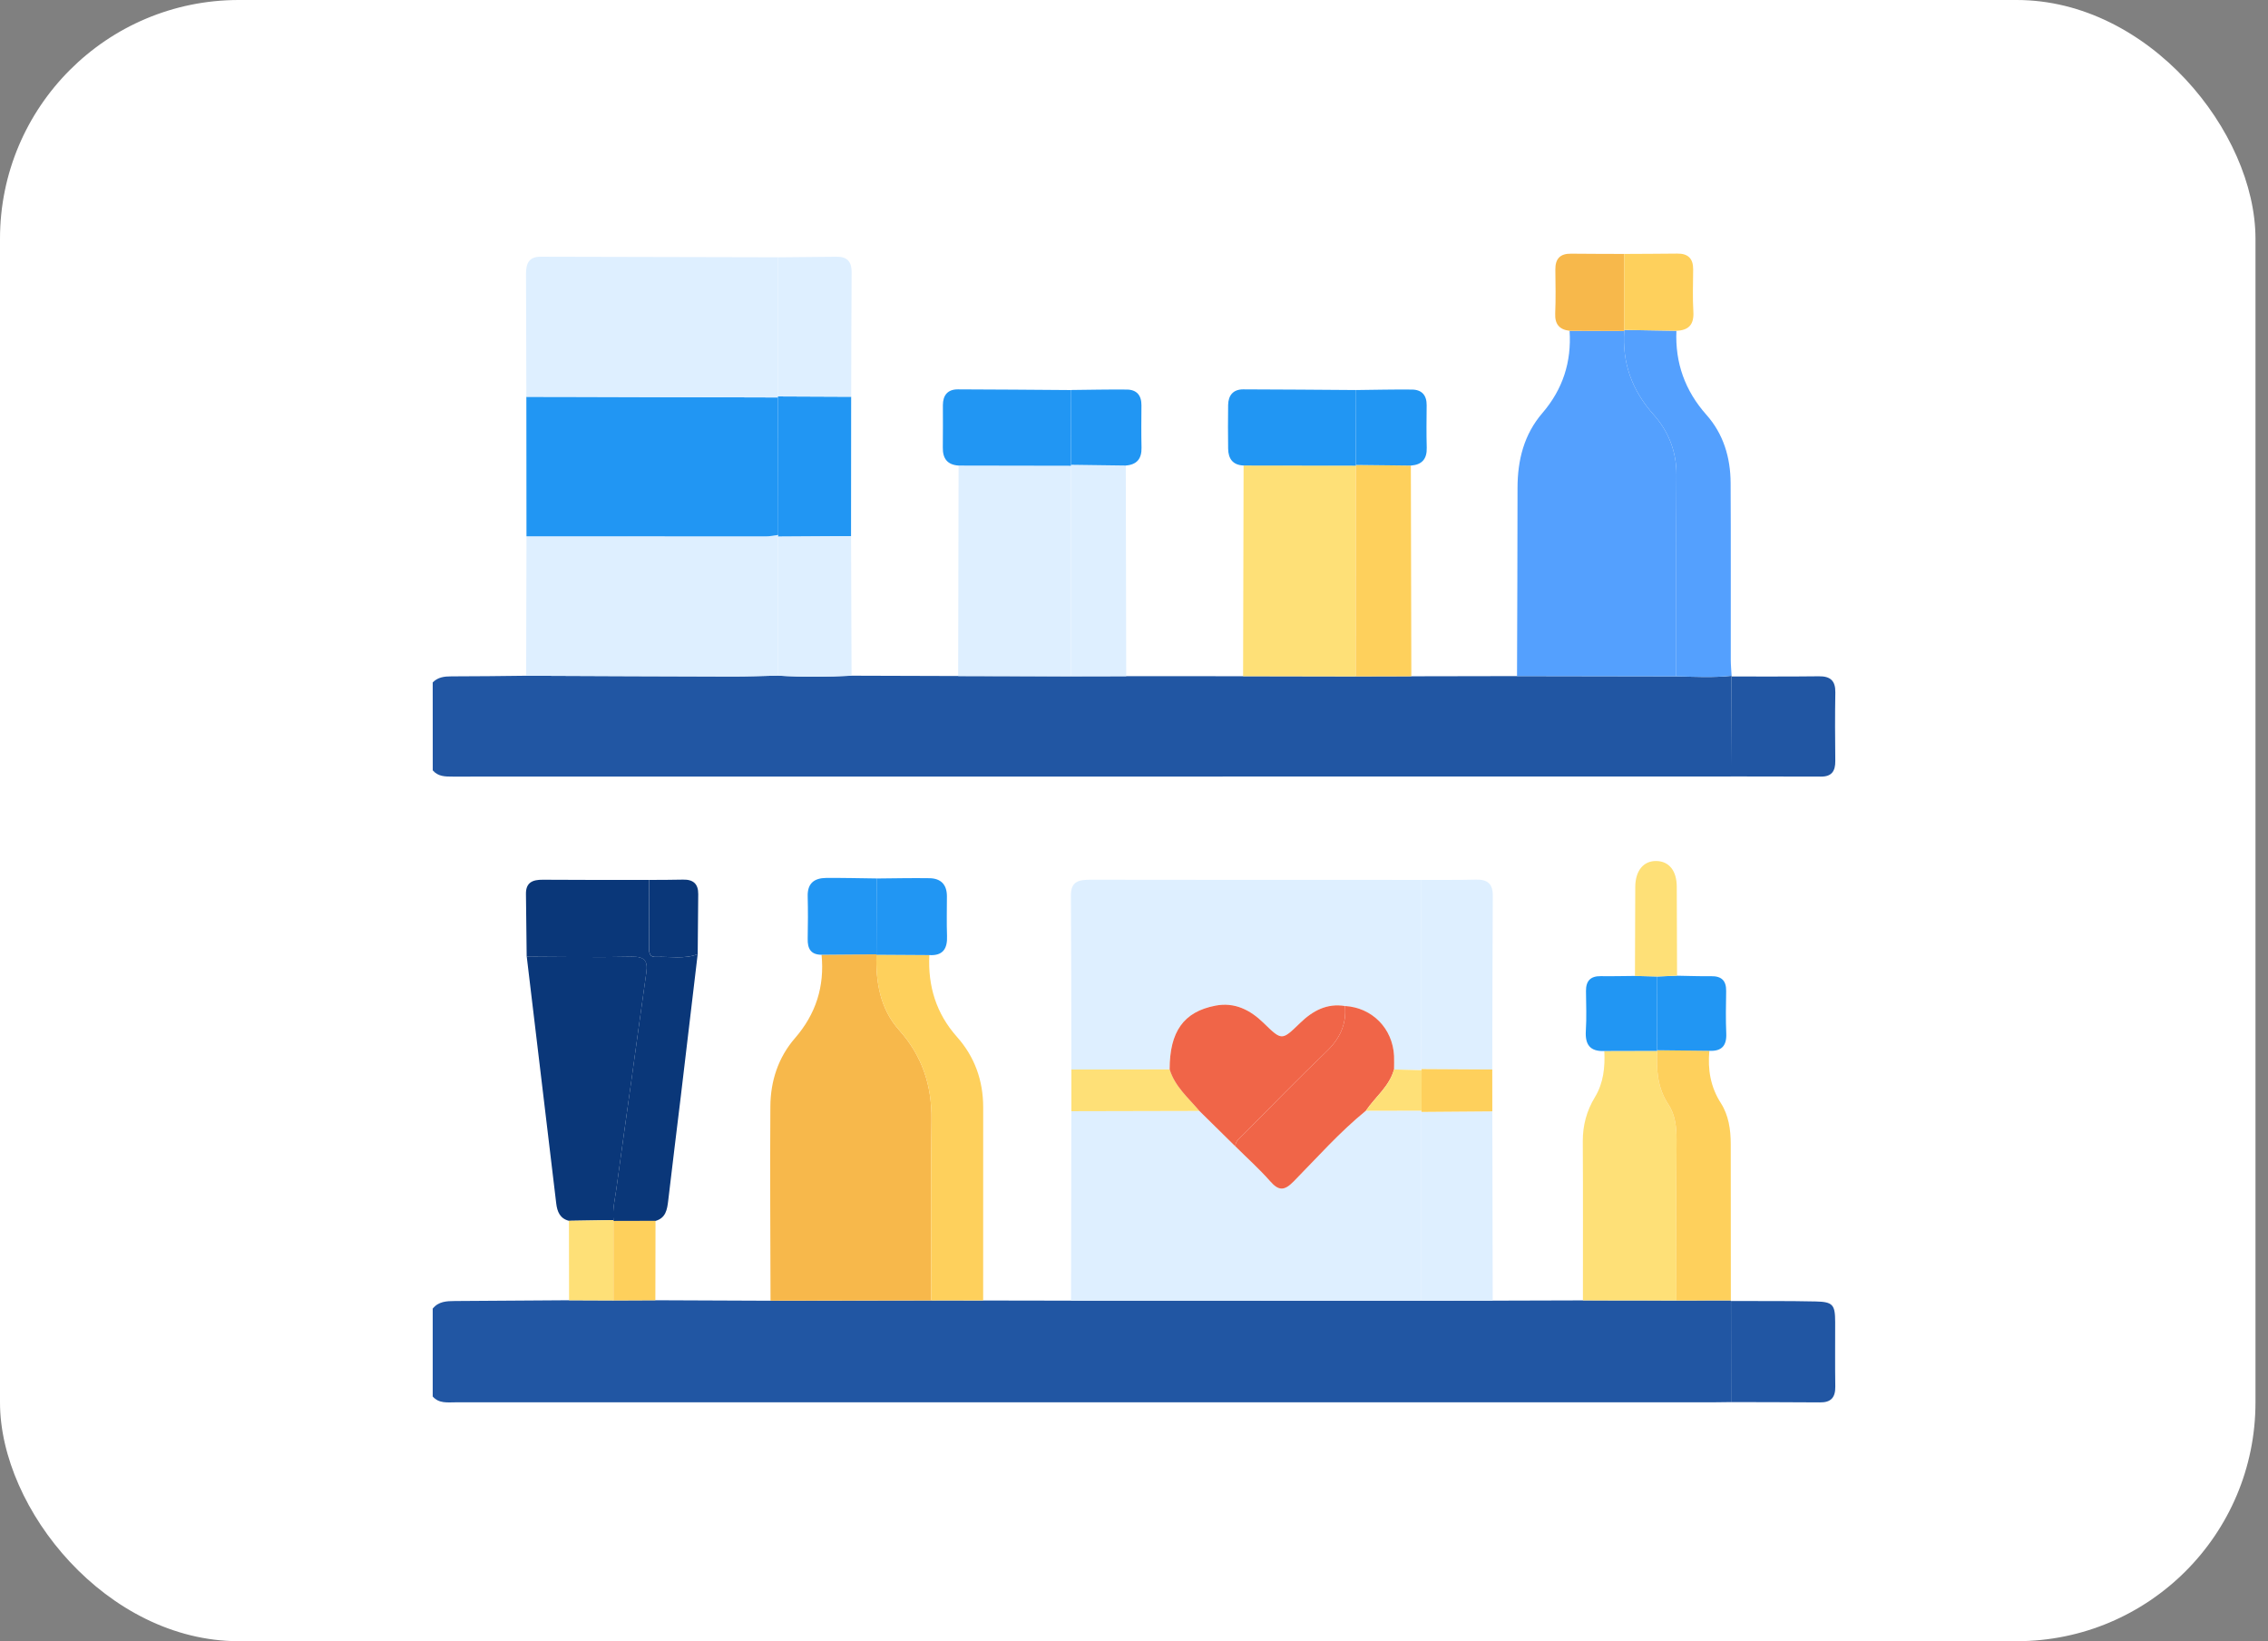 <svg width="152" height="110" viewBox="0 0 152 110" fill="none" xmlns="http://www.w3.org/2000/svg">
<rect x="0" y="0" width="152" height="110" fill="#808080" stroke="none"/>
<rect width="151.161" height="110" rx="16" fill="white"/>
<g clip-path="url(#clip0_60_82)">
<path d="M116.015 93.975C115.588 93.98 115.159 93.99 114.732 93.99C86.666 93.99 58.599 93.99 30.533 93.99C29.991 93.99 29.422 94.081 29 93.599C29 91.636 29 89.673 29 87.71C29.388 87.225 29.927 87.203 30.484 87.2C33.036 87.188 35.588 87.166 38.139 87.149C39.13 87.154 40.119 87.156 41.11 87.161C42.045 87.156 42.982 87.154 43.917 87.149C46.491 87.159 49.062 87.171 51.636 87.181C55.225 87.176 58.817 87.168 62.407 87.163C63.567 87.163 64.725 87.166 65.885 87.166C67.848 87.168 69.814 87.171 71.776 87.176C79.603 87.176 87.432 87.178 95.259 87.178C96.851 87.178 98.443 87.176 100.033 87.176C102.05 87.171 104.064 87.163 106.081 87.159C108.169 87.161 110.259 87.163 112.347 87.166C113.564 87.166 114.778 87.163 115.995 87.163L116.005 87.203C116.013 89.459 116.013 91.717 116.015 93.975Z" fill="#2156A3"/>
<path d="M29 45.739C29.346 45.387 29.775 45.333 30.249 45.333C31.92 45.335 33.59 45.308 35.259 45.291C39.854 45.308 44.45 45.333 49.042 45.342C50.075 45.345 51.108 45.303 52.141 45.283C53.783 45.384 55.424 45.372 57.068 45.288C59.45 45.296 61.83 45.303 64.212 45.31C66.73 45.315 69.247 45.323 71.764 45.328C73.003 45.325 74.24 45.323 75.479 45.32C78.089 45.32 80.7 45.32 83.31 45.323C85.827 45.328 88.345 45.333 90.862 45.337C92.103 45.335 93.345 45.33 94.586 45.328C96.949 45.323 99.309 45.318 101.672 45.315C105.229 45.32 108.787 45.328 112.345 45.333C113.581 45.362 114.82 45.428 116.057 45.296L116.035 45.345C116.025 47.579 116.015 49.81 116.005 52.044C87.452 52.044 58.896 52.044 30.342 52.051C29.841 52.051 29.363 52.053 29.003 51.633C29 49.667 29 47.704 29 45.739Z" fill="#2156A3"/>
<path d="M95.263 87.176C87.437 87.176 79.608 87.173 71.781 87.173C71.789 82.942 71.796 78.713 71.801 74.482C74.662 74.475 77.522 74.47 80.381 74.462C81.183 75.252 81.985 76.041 82.787 76.831C83.565 77.606 84.387 78.342 85.111 79.166C85.688 79.823 86.058 79.837 86.696 79.193C88.281 77.584 89.78 75.884 91.537 74.452C92.781 74.45 94.027 74.445 95.271 74.442L95.263 74.531C95.263 78.743 95.263 82.959 95.263 87.176Z" fill="#DEEFFF"/>
<path d="M71.803 71.685C71.796 67.795 71.799 63.908 71.772 60.019C71.764 59.045 72.338 58.964 73.094 58.964C80.484 58.976 87.874 58.974 95.264 58.974C95.264 63.2 95.264 67.426 95.261 71.653L95.276 71.724C94.66 71.707 94.042 71.692 93.426 71.675C93.426 71.372 93.441 71.07 93.426 70.767C93.333 68.927 91.966 67.54 90.143 67.424C88.924 67.222 87.969 67.746 87.135 68.558C85.906 69.751 85.913 69.751 84.677 68.551C83.784 67.682 82.741 67.151 81.465 67.397C79.323 67.805 78.389 69.134 78.389 71.672C76.193 71.68 73.999 71.682 71.803 71.685Z" fill="#DEEFFF"/>
<path d="M62.411 87.161C58.819 87.166 55.23 87.173 51.64 87.178C51.633 82.834 51.599 78.489 51.63 74.145C51.643 72.455 52.156 70.875 53.279 69.581C54.683 67.963 55.269 66.113 55.06 63.992C56.287 63.982 57.514 63.972 58.741 63.963L58.736 63.99C58.692 65.837 58.991 67.618 60.252 69.033C61.8 70.767 62.458 72.743 62.428 75.05C62.372 79.087 62.411 83.124 62.411 87.161Z" fill="#F7B84B"/>
<path d="M112.343 45.333C108.785 45.328 105.227 45.323 101.67 45.315C101.682 41.114 101.704 36.912 101.704 32.71C101.704 30.843 102.136 29.118 103.37 27.684C104.742 26.087 105.328 24.257 105.193 22.174C106.415 22.178 107.634 22.181 108.856 22.186C108.716 24.341 109.374 26.169 110.831 27.8C111.815 28.902 112.365 30.272 112.357 31.824C112.335 36.326 112.345 40.828 112.343 45.333Z" fill="#54A0FE"/>
<path d="M52.144 45.283C51.111 45.306 50.078 45.345 49.045 45.342C44.45 45.333 39.855 45.31 35.262 45.291C35.269 42.174 35.276 39.057 35.284 35.94C40.637 35.943 45.991 35.947 51.344 35.947C51.614 35.947 51.884 35.883 52.156 35.852C52.161 35.891 52.159 35.93 52.144 35.967C52.144 39.074 52.144 42.179 52.144 45.283Z" fill="#DEEFFF"/>
<path d="M52.156 35.854C51.886 35.888 51.617 35.95 51.344 35.95C45.991 35.952 40.637 35.947 35.284 35.943C35.281 32.826 35.279 29.709 35.276 26.594C36.285 26.597 37.293 26.597 38.301 26.599C42.916 26.611 47.532 26.626 52.144 26.639C52.149 29.711 52.151 32.781 52.156 35.854Z" fill="#2196F3"/>
<path d="M52.144 26.639C47.529 26.626 42.914 26.611 38.301 26.599C37.293 26.597 36.284 26.594 35.276 26.594C35.269 23.844 35.259 21.091 35.254 18.341C35.252 17.684 35.438 17.204 36.23 17.207C41.532 17.224 46.837 17.231 52.144 17.244C52.141 20.351 52.136 23.46 52.134 26.567L52.144 26.639Z" fill="#DEEFFF"/>
<path d="M90.862 45.337C88.345 45.333 85.828 45.328 83.311 45.323C83.323 40.614 83.335 35.906 83.345 31.197C85.852 31.2 88.36 31.204 90.865 31.207C90.865 35.92 90.865 40.629 90.862 45.337Z" fill="#FEE077"/>
<path d="M71.767 45.33C69.249 45.325 66.732 45.318 64.215 45.313C64.225 40.609 64.234 35.908 64.244 31.204C66.754 31.209 69.264 31.212 71.774 31.217C71.772 35.92 71.769 40.624 71.767 45.33Z" fill="#DEEFFF"/>
<path d="M46.758 63.955C46.381 67.131 46.008 70.307 45.627 73.483C45.348 75.813 45.053 78.14 44.783 80.472C44.712 81.077 44.621 81.636 43.93 81.832C42.99 81.832 42.05 81.835 41.111 81.835L41.115 81.778C41.035 81.07 41.211 80.384 41.304 79.692C41.645 77.168 42.006 74.644 42.354 72.12C42.676 69.805 42.987 67.49 43.316 65.178C43.427 64.4 43.191 64.108 42.342 64.125C39.997 64.179 37.646 64.132 35.298 64.125C35.281 62.723 35.266 61.323 35.249 59.921C35.239 59.138 35.701 58.959 36.378 58.964C38.75 58.981 41.123 58.976 43.495 58.978C43.495 60.467 43.498 61.953 43.5 63.441C43.5 63.781 43.468 64.159 43.971 64.14C44.904 64.1 45.851 64.302 46.758 63.955Z" fill="#0A3779"/>
<path d="M35.303 64.123C37.651 64.13 39.999 64.177 42.347 64.123C43.196 64.103 43.431 64.398 43.321 65.175C42.992 67.488 42.678 69.805 42.359 72.118C42.008 74.642 41.65 77.163 41.309 79.69C41.216 80.381 41.041 81.067 41.12 81.776C40.124 81.793 39.13 81.808 38.134 81.825C37.523 81.675 37.344 81.205 37.278 80.659C36.615 75.146 35.958 69.635 35.303 64.123Z" fill="#0A3779"/>
<path d="M112.352 87.163C110.264 87.161 108.173 87.159 106.086 87.156C106.086 83.604 106.098 80.052 106.078 76.499C106.073 75.424 106.336 74.452 106.89 73.537C107.469 72.585 107.572 71.527 107.521 70.442C108.701 70.44 109.881 70.435 111.059 70.433C111.012 71.695 111.066 72.903 111.819 74.032C112.268 74.703 112.369 75.555 112.362 76.411C112.33 79.995 112.349 83.579 112.352 87.163Z" fill="#FEE077"/>
<path d="M112.342 45.333C112.344 40.831 112.334 36.326 112.356 31.824C112.364 30.272 111.814 28.902 110.83 27.8C109.373 26.169 108.715 24.338 108.855 22.186L108.85 22.114C110.018 22.134 111.186 22.154 112.352 22.174C112.261 24.321 112.926 26.183 114.361 27.8C115.504 29.086 115.975 30.663 115.985 32.361C116.007 36.306 115.99 40.255 115.995 44.201C115.995 44.567 116.032 44.931 116.051 45.296C114.817 45.426 113.581 45.36 112.342 45.333Z" fill="#54A0FE"/>
<path d="M62.412 87.161C62.412 83.124 62.375 79.085 62.426 75.048C62.456 72.74 61.798 70.767 60.25 69.03C58.989 67.616 58.687 65.837 58.734 63.987C59.917 63.995 61.099 64.002 62.284 64.009C62.179 66.086 62.738 67.926 64.139 69.5C65.322 70.831 65.891 72.423 65.893 74.206C65.898 78.524 65.893 82.841 65.891 87.159C64.73 87.163 63.57 87.163 62.412 87.161Z" fill="#FED05C"/>
<path d="M112.352 87.163C112.352 83.579 112.332 79.995 112.362 76.41C112.369 75.557 112.269 74.703 111.82 74.032C111.066 72.903 111.012 71.695 111.059 70.433V70.388C112.227 70.401 113.395 70.413 114.56 70.425C114.445 71.677 114.629 72.841 115.333 73.938C115.848 74.745 115.993 75.704 115.993 76.671C115.993 80.167 115.998 83.663 116 87.159C114.783 87.163 113.567 87.163 112.352 87.163Z" fill="#FED05C"/>
<path d="M95.264 87.176C95.264 82.959 95.264 78.743 95.264 74.526C96.846 74.514 98.429 74.502 100.014 74.489C100.023 78.718 100.031 82.945 100.041 87.173C98.446 87.173 96.856 87.176 95.264 87.176Z" fill="#DEEFFF"/>
<path d="M95.264 71.655C95.264 67.429 95.264 63.203 95.266 58.976C96.486 58.971 97.707 58.986 98.927 58.956C99.69 58.937 100.05 59.237 100.046 60.029C100.023 63.913 100.021 67.798 100.011 71.682C98.429 71.672 96.846 71.665 95.264 71.655Z" fill="#DEEFFF"/>
<path d="M90.862 45.337C90.865 40.629 90.865 35.918 90.867 31.209L90.87 31.163C92.099 31.177 93.326 31.192 94.555 31.207C94.565 35.915 94.577 40.621 94.587 45.33C93.345 45.333 92.104 45.335 90.862 45.337Z" fill="#FED05C"/>
<path d="M71.767 45.33C71.769 40.627 71.772 35.92 71.774 31.217L71.776 31.155C73.001 31.172 74.225 31.187 75.449 31.204C75.459 35.91 75.469 40.619 75.479 45.325C74.242 45.325 73.003 45.328 71.767 45.33Z" fill="#DEEFFF"/>
<path d="M116.015 93.975C116.012 91.717 116.012 89.459 116.01 87.2C117.904 87.208 119.8 87.188 121.692 87.23C122.843 87.254 122.99 87.454 122.992 88.61C122.995 90.049 122.978 91.491 123 92.93C123.01 93.658 122.72 94.005 121.972 93.995C119.987 93.978 118 93.983 116.015 93.975Z" fill="#2156A3"/>
<path d="M52.156 35.854C52.151 32.784 52.149 29.711 52.144 26.641L52.132 26.57C53.768 26.577 55.407 26.584 57.044 26.592C57.041 29.706 57.039 32.821 57.036 35.938C55.405 35.95 53.773 35.96 52.142 35.969C52.159 35.93 52.161 35.893 52.156 35.854Z" fill="#2196F3"/>
<path d="M52.144 35.969C53.775 35.96 55.407 35.947 57.038 35.938C57.048 39.054 57.06 42.174 57.07 45.291C55.429 45.374 53.785 45.384 52.144 45.286C52.144 42.179 52.144 39.074 52.144 35.969Z" fill="#DEEFFF"/>
<path d="M57.046 26.592C55.409 26.584 53.77 26.577 52.134 26.57C52.136 23.463 52.141 20.353 52.144 17.246C53.456 17.234 54.771 17.226 56.084 17.209C56.781 17.199 57.078 17.551 57.075 18.23C57.058 21.015 57.053 23.802 57.046 26.592Z" fill="#DEEFFF"/>
<path d="M116.003 52.041C116.013 49.807 116.023 47.576 116.032 45.342C117.988 45.34 119.941 45.352 121.896 45.328C122.664 45.318 123.015 45.618 123.003 46.413C122.976 47.943 122.983 49.475 123 51.005C123.008 51.675 122.762 52.056 122.048 52.051C120.032 52.046 118.017 52.046 116.003 52.041Z" fill="#2156A3"/>
<path d="M71.774 31.217C69.264 31.212 66.754 31.209 64.244 31.204C63.491 31.153 63.175 30.735 63.187 29.994C63.204 29.044 63.189 28.097 63.192 27.148C63.194 26.486 63.52 26.095 64.19 26.097C66.722 26.102 69.254 26.127 71.786 26.144C71.784 27.814 71.779 29.485 71.776 31.158C71.776 31.153 71.774 31.217 71.774 31.217Z" fill="#2196F3"/>
<path d="M90.867 31.209C88.359 31.207 85.852 31.202 83.347 31.2C82.623 31.175 82.319 30.742 82.309 30.073C82.294 29.099 82.297 28.122 82.309 27.145C82.319 26.493 82.653 26.097 83.315 26.097C85.837 26.1 88.359 26.127 90.881 26.142C90.876 27.814 90.874 29.487 90.869 31.163L90.867 31.209Z" fill="#2196F3"/>
<path d="M90.869 31.163C90.874 29.49 90.876 27.817 90.881 26.142C92.13 26.129 93.377 26.097 94.625 26.11C95.283 26.115 95.621 26.484 95.614 27.163C95.604 28.11 95.592 29.059 95.619 30.006C95.641 30.764 95.298 31.15 94.559 31.204C93.325 31.192 92.096 31.177 90.869 31.163Z" fill="#2196F3"/>
<path d="M71.776 31.153C71.779 29.482 71.784 27.809 71.786 26.139C73.03 26.127 74.274 26.097 75.518 26.11C76.178 26.117 76.504 26.493 76.499 27.165C76.492 28.11 76.482 29.054 76.504 29.999C76.521 30.744 76.193 31.145 75.449 31.202C74.225 31.187 73.001 31.17 71.776 31.153Z" fill="#2196F3"/>
<path d="M62.282 64.014C61.099 64.007 59.916 63.999 58.731 63.992L58.736 63.965C58.741 62.27 58.746 60.575 58.751 58.88C59.934 58.87 61.114 58.843 62.296 58.861C63.059 58.873 63.462 59.291 63.462 60.073C63.462 60.956 63.437 61.84 63.469 62.72C63.504 63.569 63.209 64.071 62.282 64.014Z" fill="#2196F3"/>
<path d="M111.059 70.433C109.879 70.435 108.698 70.44 107.521 70.442C106.569 70.487 106.223 70.019 106.282 69.089C106.338 68.206 106.301 67.316 106.292 66.43C106.284 65.744 106.593 65.416 107.288 65.426C108.048 65.439 108.811 65.416 109.574 65.412C110.07 65.424 110.568 65.436 111.064 65.448C111.061 67.094 111.059 68.74 111.059 70.388V70.433Z" fill="#2196F3"/>
<path d="M108.856 22.183C107.634 22.178 106.415 22.176 105.193 22.171C104.499 22.09 104.197 21.723 104.229 20.998C104.273 20.021 104.248 19.042 104.239 18.063C104.231 17.34 104.563 16.993 105.291 17.003C106.479 17.017 107.669 17.015 108.856 17.02C108.854 18.717 108.854 20.415 108.851 22.112L108.856 22.183Z" fill="#F7B84B"/>
<path d="M108.851 22.112C108.853 20.415 108.853 18.717 108.855 17.02C110.041 17.012 111.228 17.012 112.413 16.997C113.134 16.988 113.48 17.332 113.475 18.053C113.47 18.998 113.431 19.947 113.488 20.889C113.539 21.75 113.179 22.142 112.352 22.169C111.186 22.151 110.018 22.132 108.851 22.112Z" fill="#FED05C"/>
<path d="M58.753 58.878C58.748 60.573 58.743 62.268 58.738 63.963C57.512 63.972 56.285 63.982 55.058 63.992C54.339 63.99 54.116 63.581 54.131 62.922C54.15 61.972 54.155 61.023 54.131 60.076C54.106 59.2 54.577 58.851 55.367 58.843C56.496 58.836 57.624 58.863 58.753 58.878Z" fill="#2196F3"/>
<path d="M111.059 70.391C111.061 68.745 111.064 67.099 111.064 65.451C111.508 65.431 111.952 65.414 112.396 65.397C113.159 65.409 113.922 65.439 114.685 65.429C115.377 65.419 115.696 65.729 115.686 66.423C115.671 67.372 115.652 68.324 115.693 69.271C115.728 70.1 115.372 70.469 114.56 70.43C113.392 70.415 112.224 70.403 111.059 70.391Z" fill="#2196F3"/>
<path d="M71.804 71.685C74 71.682 76.193 71.68 78.389 71.675C78.74 72.829 79.647 73.581 80.383 74.46C77.523 74.467 74.662 74.472 71.804 74.479C71.804 73.549 71.804 72.617 71.804 71.685Z" fill="#FEE077"/>
<path d="M112.396 65.394C111.952 65.412 111.508 65.431 111.063 65.448C110.568 65.436 110.07 65.424 109.574 65.412C109.579 63.424 109.582 61.434 109.594 59.446C109.599 58.346 110.158 57.68 111.032 57.709C111.871 57.736 112.371 58.371 112.376 59.429C112.383 61.419 112.388 63.407 112.396 65.394Z" fill="#FEE077"/>
<path d="M46.759 63.955C45.849 64.302 44.904 64.1 43.974 64.137C43.471 64.157 43.503 63.778 43.503 63.439C43.501 61.95 43.501 60.464 43.498 58.976C44.259 58.971 45.017 58.976 45.777 58.956C46.455 58.939 46.803 59.237 46.795 59.931C46.778 61.274 46.771 62.614 46.759 63.955Z" fill="#0A3779"/>
<path d="M38.129 81.825C39.125 81.808 40.119 81.793 41.115 81.776L41.11 81.832C41.11 83.609 41.11 85.385 41.11 87.161C40.119 87.156 39.13 87.154 38.139 87.149C38.136 85.375 38.134 83.599 38.129 81.825Z" fill="#FEE077"/>
<path d="M41.113 87.161C41.113 85.385 41.113 83.609 41.113 81.832C42.053 81.832 42.993 81.83 43.932 81.83C43.93 83.604 43.925 85.375 43.922 87.149C42.985 87.154 42.048 87.156 41.113 87.161Z" fill="#FED05C"/>
<path d="M95.264 71.655C96.846 71.665 98.429 71.672 100.011 71.682C100.011 72.617 100.014 73.554 100.014 74.489C98.431 74.502 96.849 74.514 95.264 74.526L95.271 74.438C95.273 73.535 95.273 72.629 95.276 71.727L95.264 71.655Z" fill="#FED05C"/>
<path d="M80.383 74.462C79.647 73.584 78.74 72.831 78.389 71.677C78.389 69.139 79.326 67.81 81.465 67.402C82.741 67.158 83.784 67.687 84.677 68.556C85.913 69.759 85.904 69.756 87.135 68.563C87.972 67.751 88.924 67.227 90.143 67.429C90.251 68.681 89.778 69.645 88.865 70.514C86.983 72.307 85.175 74.179 83.345 76.024C83.114 76.256 82.8 76.443 82.788 76.831C81.988 76.042 81.186 75.252 80.383 74.462Z" fill="#F06548"/>
<path d="M82.79 76.829C82.802 76.44 83.114 76.256 83.347 76.022C85.18 74.177 86.988 72.305 88.867 70.511C89.78 69.643 90.251 68.679 90.146 67.426C91.969 67.542 93.335 68.93 93.428 70.77C93.443 71.072 93.428 71.375 93.428 71.677C93.114 72.819 92.167 73.522 91.539 74.447C89.782 75.879 88.281 77.579 86.698 79.188C86.063 79.835 85.69 79.818 85.114 79.161C84.39 78.339 83.568 77.604 82.79 76.829Z" fill="#F06548"/>
<path d="M91.537 74.45C92.165 73.525 93.115 72.821 93.426 71.68C94.042 71.697 94.66 71.712 95.276 71.729C95.274 72.634 95.274 73.537 95.271 74.442C94.027 74.442 92.784 74.445 91.537 74.45Z" fill="#FEE077"/>
</g>
<defs>
<clipPath id="clip0_60_82">
<rect width="94" height="77" fill="white" transform="translate(29 17)"/>
</clipPath>
</defs>
</svg>
